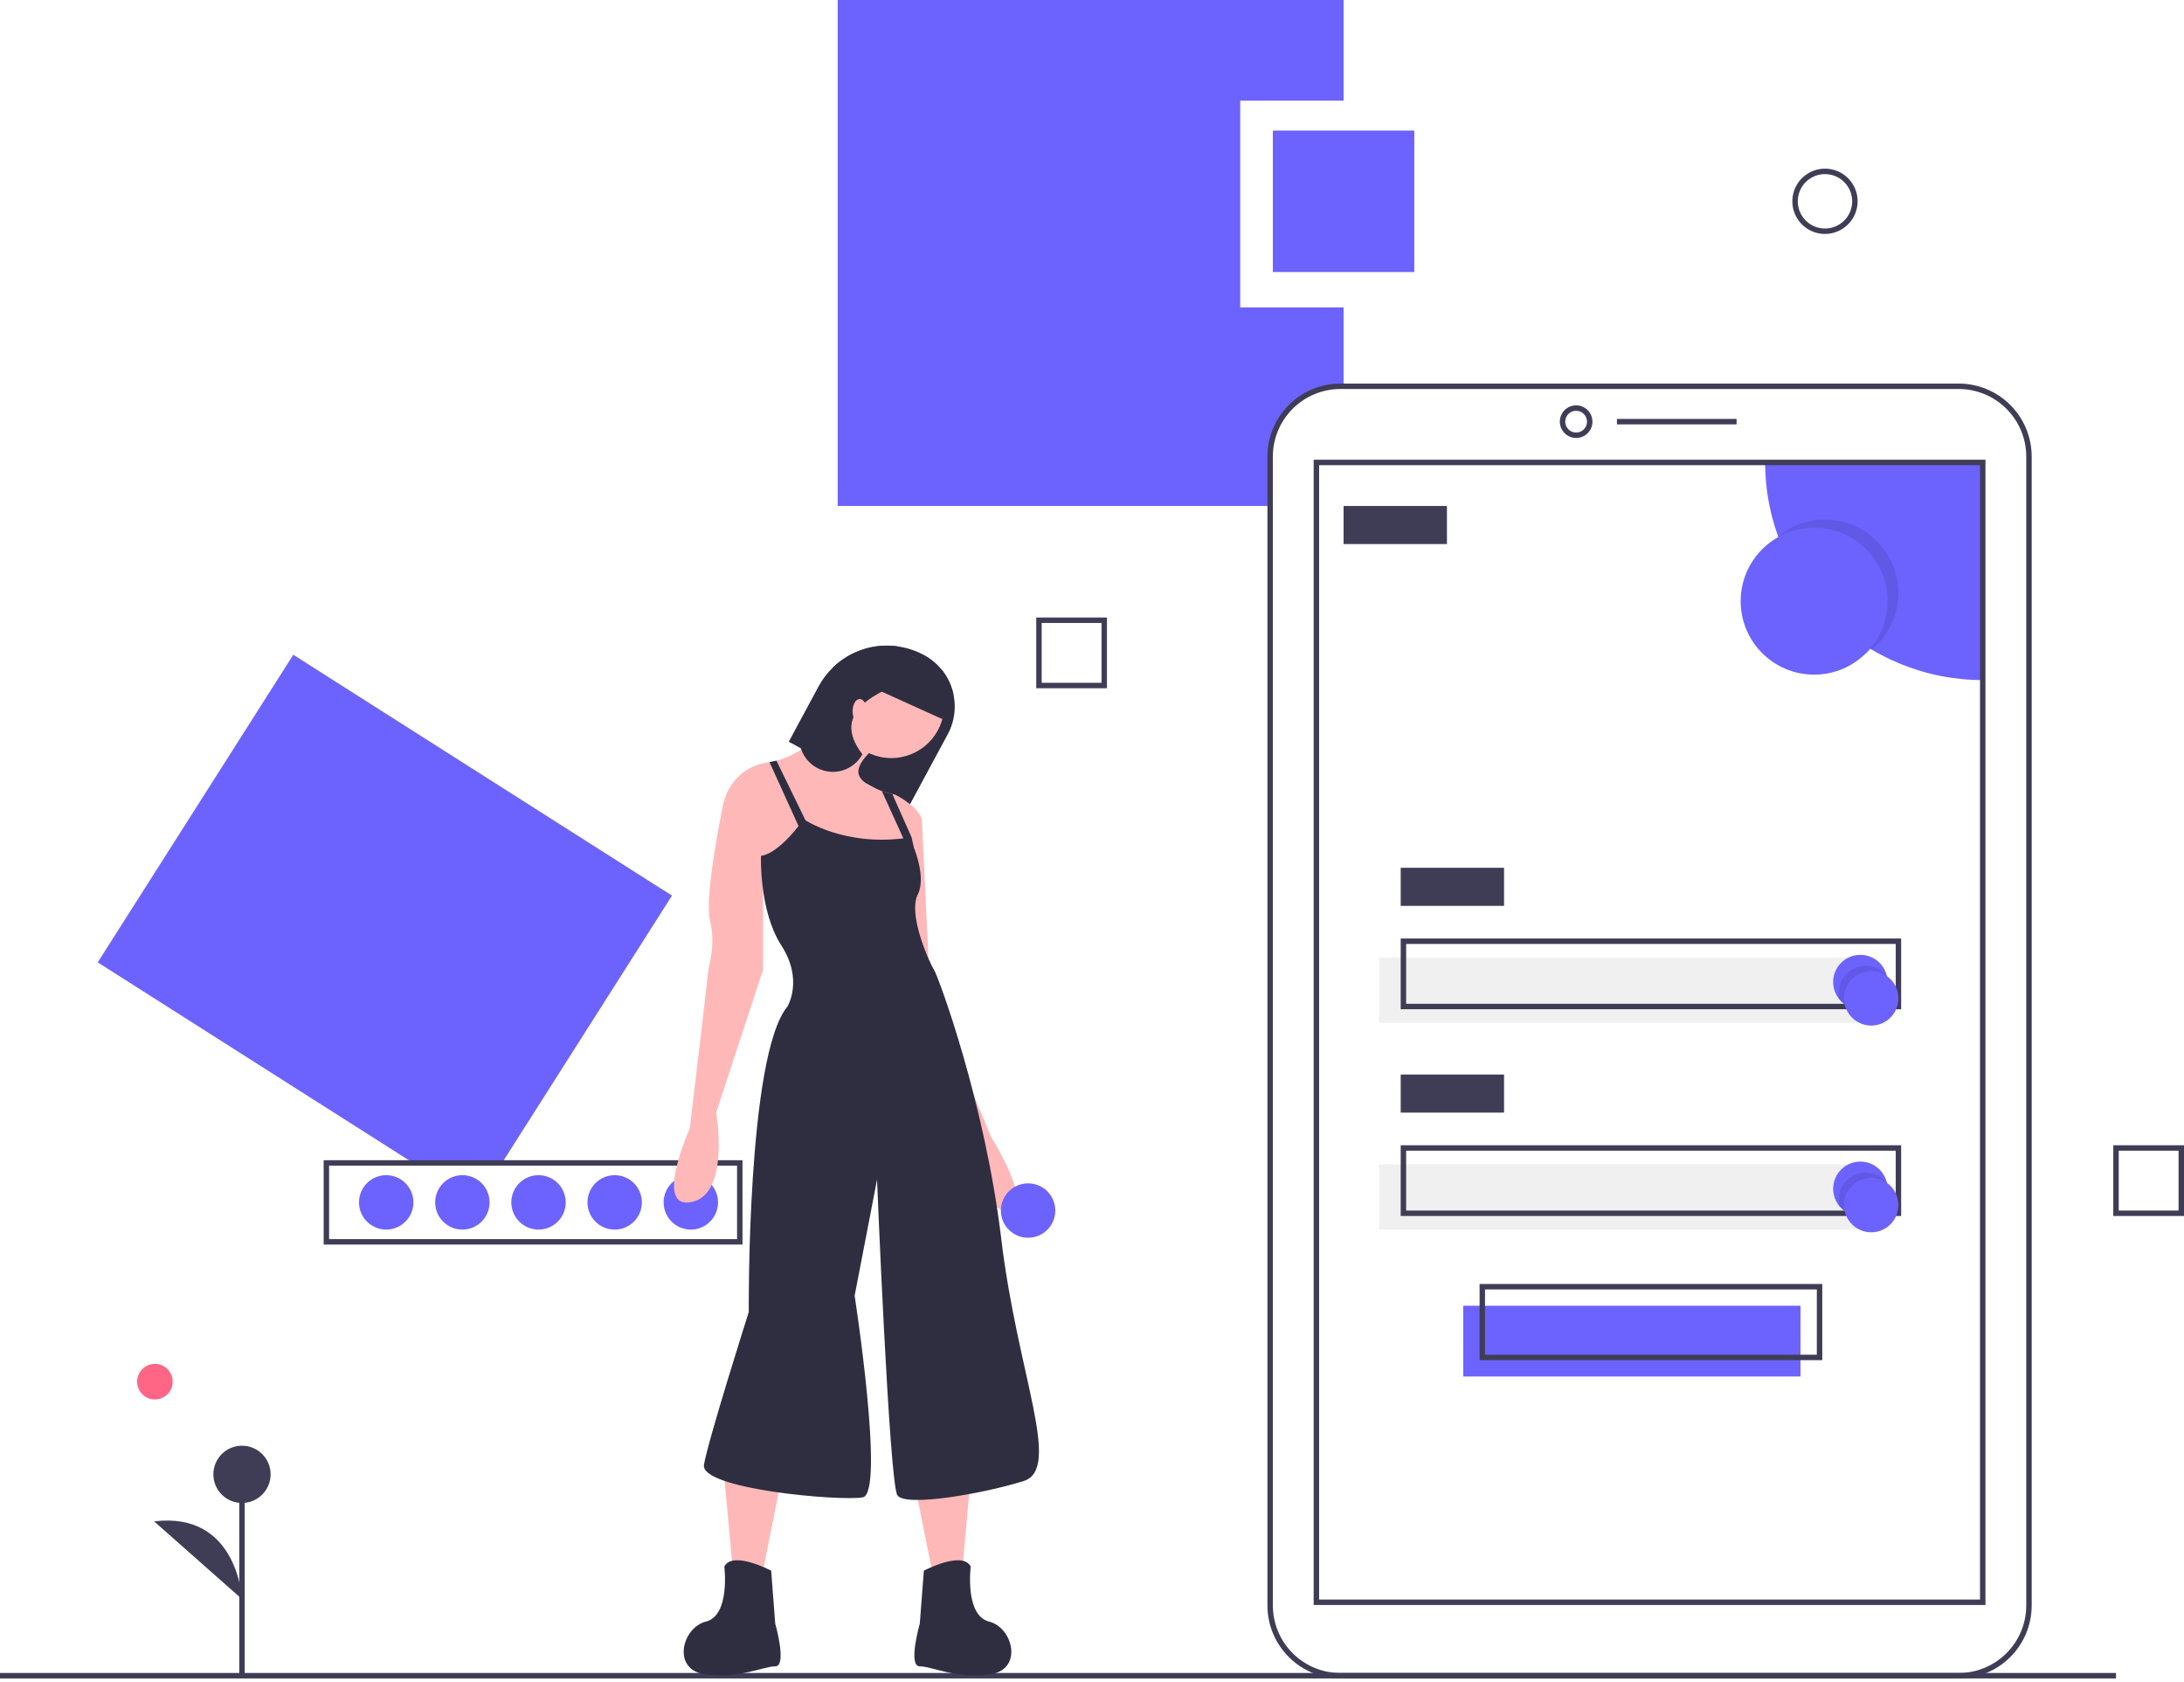 <svg width="500" height="385" viewBox="0 0 500 385" fill="none" xmlns="http://www.w3.org/2000/svg">
<g clip-path="url(#clip0)">
<path d="M115.13 265.878L153.841 205.001L67.145 149.872L22.373 220.28L94.082 265.878H115.13Z" fill="#6C63FF"/>
<path d="M169.988 284.869H74.098V265.567H169.988V284.869ZM75.343 283.624H168.743V266.812H75.343V283.624Z" fill="#3F3D56"/>
<path d="M158.156 281.445C161.595 281.445 164.383 278.657 164.383 275.218C164.383 271.779 161.595 268.991 158.156 268.991C154.717 268.991 151.93 271.779 151.93 275.218C151.93 278.657 154.717 281.445 158.156 281.445Z" fill="#6C63FF"/>
<path d="M140.723 281.445C144.162 281.445 146.949 278.657 146.949 275.218C146.949 271.779 144.162 268.991 140.723 268.991C137.284 268.991 134.496 271.779 134.496 275.218C134.496 278.657 137.284 281.445 140.723 281.445Z" fill="#6C63FF"/>
<path d="M123.287 281.445C126.726 281.445 129.514 278.657 129.514 275.218C129.514 271.779 126.726 268.991 123.287 268.991C119.848 268.991 117.061 271.779 117.061 275.218C117.061 278.657 119.848 281.445 123.287 281.445Z" fill="#6C63FF"/>
<path d="M105.854 281.445C109.292 281.445 112.08 278.657 112.08 275.218C112.08 271.779 109.292 268.991 105.854 268.991C102.415 268.991 99.627 271.779 99.627 275.218C99.627 278.657 102.415 281.445 105.854 281.445Z" fill="#6C63FF"/>
<path d="M88.418 281.445C91.857 281.445 94.645 278.657 94.645 275.218C94.645 271.779 91.857 268.991 88.418 268.991C84.979 268.991 82.191 271.779 82.191 275.218C82.191 278.657 84.979 281.445 88.418 281.445Z" fill="#6C63FF"/>
<path d="M283.936 70.361V23.039H307.597V0H191.781V115.816H290.785V104.492C290.785 102.381 291.201 100.291 292.009 98.341C292.816 96.391 294 94.619 295.493 93.126C296.985 91.634 298.757 90.45 300.708 89.642C302.658 88.834 304.748 88.418 306.859 88.418H307.597V70.361H283.936Z" fill="#6C63FF"/>
<path d="M412.205 298.879H334.994V315.068H412.205V298.879Z" fill="#6C63FF"/>
<path d="M429.016 219.178H315.691V234.122H429.016V219.178Z" fill="#F0F0F0"/>
<path d="M484.433 382.939H0V384.184H484.433V382.939Z" fill="#3F3D56"/>
<path d="M448.435 384.184H306.859C302.432 384.179 298.188 382.419 295.058 379.288C291.928 376.158 290.167 371.915 290.162 367.488V104.492C290.167 100.066 291.928 95.822 295.058 92.692C298.188 89.561 302.432 87.801 306.859 87.796H448.435C452.861 87.801 457.105 89.561 460.235 92.692C463.365 95.822 465.126 100.066 465.131 104.492V367.488C465.126 371.915 463.365 376.158 460.235 379.288C457.105 382.419 452.861 384.179 448.435 384.184ZM306.859 89.041C302.762 89.046 298.835 90.675 295.938 93.572C293.041 96.468 291.412 100.396 291.407 104.492V367.488C291.412 371.584 293.041 375.512 295.938 378.408C298.835 381.305 302.762 382.934 306.859 382.939H448.435C452.531 382.934 456.458 381.305 459.355 378.408C462.252 375.512 463.881 371.584 463.886 367.488V104.492C463.881 100.396 462.252 96.468 459.355 93.572C456.458 90.675 452.531 89.046 448.435 89.041H306.859Z" fill="#3F3D56"/>
<path d="M360.836 100.249C360.097 100.249 359.374 100.03 358.76 99.62C358.146 99.209 357.667 98.626 357.384 97.943C357.101 97.26 357.027 96.509 357.171 95.784C357.316 95.059 357.671 94.394 358.194 93.871C358.716 93.349 359.382 92.993 360.107 92.849C360.831 92.705 361.583 92.779 362.265 93.061C362.948 93.344 363.531 93.823 363.942 94.438C364.352 95.052 364.572 95.774 364.572 96.513C364.57 97.504 364.177 98.453 363.476 99.154C362.776 99.854 361.826 100.248 360.836 100.249ZM360.836 94.022C360.343 94.022 359.861 94.168 359.452 94.442C359.042 94.716 358.723 95.105 358.535 95.56C358.346 96.015 358.297 96.516 358.393 96.999C358.489 97.482 358.726 97.926 359.074 98.274C359.423 98.623 359.867 98.86 360.35 98.956C360.833 99.052 361.334 99.003 361.789 98.814C362.244 98.626 362.633 98.306 362.906 97.897C363.18 97.487 363.326 97.006 363.326 96.513C363.326 95.853 363.063 95.22 362.596 94.753C362.129 94.286 361.496 94.023 360.836 94.022Z" fill="#3F3D56"/>
<path d="M397.573 95.89H370.176V97.136H397.573V95.89Z" fill="#3F3D56"/>
<path d="M453.923 105.853V155.666C440.711 155.666 428.042 150.417 418.7 141.076C409.358 131.734 404.11 119.064 404.109 105.853H453.923Z" fill="#6C63FF"/>
<path d="M454.546 367.372H300.748V105.23H454.546V367.372ZM301.993 366.127H453.301V106.476H301.993V366.127Z" fill="#3F3D56"/>
<path opacity="0.1" d="M417.808 152.553C427.093 152.553 434.62 145.026 434.62 135.741C434.62 126.456 427.093 118.929 417.808 118.929C408.523 118.929 400.996 126.456 400.996 135.741C400.996 145.026 408.523 152.553 417.808 152.553Z" fill="black"/>
<path d="M415.318 154.421C424.603 154.421 432.13 146.894 432.13 137.609C432.13 128.324 424.603 120.797 415.318 120.797C406.033 120.797 398.506 128.324 398.506 137.609C398.506 146.894 406.033 154.421 415.318 154.421Z" fill="#6C63FF"/>
<path d="M331.259 115.816H307.598V124.533H331.259V115.816Z" fill="#3F3D56"/>
<path d="M344.335 198.63H320.674V207.347H344.335V198.63Z" fill="#3F3D56"/>
<path d="M435.244 231.009H320.674V214.819H435.244V231.009ZM321.919 229.763H433.999V216.065H321.919V229.763Z" fill="#3F3D56"/>
<path d="M429.016 266.501H315.691V281.445H429.016V266.501Z" fill="#F0F0F0"/>
<path d="M344.335 245.953H320.674V254.67H344.335V245.953Z" fill="#3F3D56"/>
<path d="M435.244 278.331H320.674V262.142H435.244V278.331ZM321.919 277.086H433.999V263.387H321.919V277.086Z" fill="#3F3D56"/>
<path d="M417.186 311.333H338.73V293.898H417.186V311.333ZM339.976 310.087H415.941V295.143H339.976V310.087Z" fill="#3F3D56"/>
<path d="M432.13 224.782C432.129 226.064 431.734 227.315 430.996 228.363C430.259 229.412 429.216 230.207 428.01 230.641C426.804 231.075 425.493 231.126 424.257 230.787C423.02 230.449 421.919 229.737 421.102 228.748L421.096 228.742C420.501 228.02 420.076 227.173 419.853 226.264C419.63 225.356 419.615 224.408 419.809 223.493C420.002 222.577 420.4 221.717 420.972 220.977C421.544 220.236 422.275 219.634 423.112 219.215C423.948 218.796 424.869 218.571 425.804 218.556C426.74 218.542 427.667 218.738 428.516 219.132C429.365 219.525 430.115 220.104 430.709 220.827C431.303 221.55 431.727 222.397 431.949 223.306C431.949 223.307 431.949 223.308 431.949 223.309C431.95 223.309 431.95 223.31 431.951 223.311C431.951 223.311 431.952 223.312 431.953 223.312C431.954 223.312 431.954 223.313 431.955 223.313C432.07 223.794 432.129 224.287 432.13 224.782Z" fill="#6C63FF"/>
<path opacity="0.1" d="M432.13 224.782C432.13 226.064 431.734 227.315 430.997 228.363C430.259 229.412 429.216 230.207 428.01 230.641C426.804 231.075 425.493 231.126 424.257 230.787C423.021 230.449 421.919 229.737 421.102 228.748L421.096 228.742C420.981 228.261 420.923 227.768 420.922 227.273C420.922 225.991 421.318 224.74 422.055 223.692C422.792 222.643 423.835 221.848 425.041 221.414C426.248 220.98 427.558 220.929 428.795 221.268C430.031 221.606 431.133 222.318 431.949 223.306C431.949 223.307 431.949 223.308 431.95 223.309C431.95 223.31 431.95 223.31 431.951 223.311C431.952 223.311 431.952 223.312 431.953 223.312C431.954 223.312 431.955 223.313 431.955 223.313C432.071 223.794 432.129 224.287 432.13 224.782Z" fill="black"/>
<path d="M428.395 234.745C431.834 234.745 434.621 231.957 434.621 228.518C434.621 225.079 431.834 222.291 428.395 222.291C424.956 222.291 422.168 225.079 422.168 228.518C422.168 231.957 424.956 234.745 428.395 234.745Z" fill="#6C63FF"/>
<path d="M432.13 272.105C432.129 273.387 431.734 274.637 430.996 275.686C430.259 276.734 429.216 277.53 428.01 277.964C426.804 278.398 425.493 278.449 424.257 278.11C423.02 277.771 421.919 277.059 421.102 276.071L421.096 276.065C420.501 275.343 420.076 274.496 419.853 273.587C419.63 272.678 419.615 271.731 419.809 270.816C420.002 269.9 420.4 269.04 420.972 268.299C421.544 267.559 422.275 266.956 423.112 266.537C423.948 266.118 424.869 265.893 425.804 265.879C426.74 265.865 427.667 266.061 428.516 266.454C429.365 266.848 430.115 267.427 430.709 268.15C431.303 268.873 431.727 269.72 431.949 270.629C431.949 270.63 431.949 270.631 431.949 270.631C431.95 270.632 431.95 270.633 431.951 270.634C431.951 270.634 431.952 270.635 431.953 270.635C431.954 270.635 431.954 270.635 431.955 270.635C432.07 271.117 432.129 271.61 432.13 272.105Z" fill="#6C63FF"/>
<path opacity="0.1" d="M432.13 272.105C432.13 273.387 431.734 274.637 430.997 275.686C430.259 276.734 429.216 277.53 428.01 277.964C426.804 278.398 425.493 278.449 424.257 278.11C423.021 277.771 421.919 277.059 421.102 276.071L421.096 276.065C420.981 275.583 420.923 275.09 420.922 274.595C420.922 273.313 421.318 272.063 422.055 271.014C422.792 269.966 423.835 269.17 425.041 268.736C426.248 268.302 427.558 268.251 428.795 268.59C430.031 268.929 431.133 269.641 431.949 270.629C431.949 270.63 431.949 270.631 431.95 270.631C431.95 270.632 431.95 270.633 431.951 270.633C431.952 270.634 431.952 270.634 431.953 270.635C431.954 270.635 431.955 270.635 431.955 270.635C432.071 271.117 432.129 271.61 432.13 272.105Z" fill="black"/>
<path d="M428.395 282.067C431.834 282.067 434.621 279.279 434.621 275.841C434.621 272.402 431.834 269.614 428.395 269.614C424.956 269.614 422.168 272.402 422.168 275.841C422.168 279.279 424.956 282.067 428.395 282.067Z" fill="#6C63FF"/>
<path d="M323.785 29.888H291.406V62.267H323.785V29.888Z" fill="#6C63FF"/>
<path d="M417.808 53.549C416.33 53.549 414.885 53.111 413.657 52.29C412.428 51.469 411.47 50.302 410.905 48.937C410.339 47.571 410.191 46.069 410.48 44.62C410.768 43.17 411.479 41.839 412.524 40.794C413.569 39.749 414.901 39.037 416.35 38.749C417.8 38.461 419.302 38.608 420.667 39.174C422.033 39.739 423.2 40.697 424.021 41.926C424.842 43.155 425.28 44.599 425.28 46.077C425.278 48.058 424.49 49.958 423.089 51.358C421.688 52.759 419.789 53.547 417.808 53.549ZM417.808 39.851C416.576 39.851 415.373 40.216 414.349 40.9C413.325 41.584 412.527 42.557 412.055 43.694C411.584 44.832 411.461 46.084 411.701 47.292C411.941 48.5 412.534 49.609 413.405 50.48C414.276 51.351 415.385 51.944 416.593 52.184C417.801 52.425 419.053 52.301 420.191 51.83C421.329 51.359 422.301 50.56 422.985 49.537C423.669 48.513 424.035 47.309 424.035 46.077C424.033 44.426 423.376 42.844 422.209 41.676C421.041 40.509 419.459 39.852 417.808 39.851Z" fill="#3F3D56"/>
<path d="M253.426 157.534H237.236V141.345H253.426V157.534ZM238.482 156.289H252.18V142.59H238.482V156.289Z" fill="#3F3D56"/>
<path d="M500 278.331H483.811V262.142H500V278.331ZM485.056 277.086H498.754V263.387H485.056V277.086Z" fill="#3F3D56"/>
<path d="M180.576 169.78L183.354 171.276L192.808 176.371L208.069 184.594L216.963 168.092C217.801 166.542 218.325 164.842 218.504 163.088C218.684 161.335 218.516 159.564 218.011 157.876C217.505 156.188 216.671 154.616 215.557 153.25C214.443 151.885 213.071 150.752 211.519 149.918C208.202 148.126 204.402 147.434 200.667 147.941C196.931 148.448 193.453 150.128 190.733 152.738L190.729 152.742C189.391 154.028 188.261 155.514 187.382 157.147L180.576 169.78Z" fill="#2F2E41"/>
<path d="M222.229 338.068L220.365 358.578L213.372 359.51L208.711 336.203L222.229 338.068Z" fill="#FFB8B8"/>
<path d="M211.507 359.51C211.507 359.51 220.364 354.849 222.229 358.578C222.229 358.578 220.83 369.765 226.424 371.164C232.018 372.562 234.348 382.351 226.424 383.284C218.5 384.216 213.372 381.419 210.575 381.419C207.778 381.419 210.575 371.63 210.575 371.63L211.507 359.51Z" fill="#2F2E41"/>
<path d="M165.826 338.068L167.691 358.578L174.683 359.51L179.344 336.203L165.826 338.068Z" fill="#FFB8B8"/>
<path d="M176.547 359.51C176.547 359.51 167.69 354.849 165.825 358.578C165.825 358.578 167.224 369.765 161.63 371.164C156.036 372.562 153.705 382.351 161.63 383.284C169.554 384.216 174.682 381.419 177.479 381.419C180.276 381.419 177.479 371.63 177.479 371.63L176.547 359.51Z" fill="#2F2E41"/>
<path d="M204.049 173.518C210.743 173.518 216.169 168.092 216.169 161.399C216.169 154.705 210.743 149.279 204.049 149.279C197.356 149.279 191.93 154.705 191.93 161.399C191.93 168.092 197.356 173.518 204.049 173.518Z" fill="#FFB8B8"/>
<path d="M165.361 185.172L175.15 200.555L186.804 199.622L205.916 201.021C205.916 201.021 207.72 197.413 209.193 193.903C209.999 192.15 210.62 190.317 211.044 188.435C211.51 185.172 204.984 181.909 204.984 181.909C204.984 181.909 204.727 181.862 204.298 181.76C203.73 181.625 202.853 181.401 201.893 181.075C199.726 180.338 197.12 179.089 196.593 177.247C195.661 173.984 202.653 169.323 202.653 169.323L194.262 161.399C194.262 161.399 186.809 171.752 177.756 174.11C177.231 174.249 176.699 174.358 176.162 174.437C176.134 174.441 176.111 174.446 176.083 174.451C166.294 175.849 165.361 185.172 165.361 185.172Z" fill="#FFB8B8"/>
<path d="M170.487 180.977L165.36 185.172C165.36 185.172 161.164 205.216 162.563 210.81C163.961 216.404 162.097 221.531 162.097 222.463C162.097 223.396 157.901 258.357 157.901 258.357C157.901 258.357 149.511 277.003 158.368 275.138C167.224 273.273 163.961 254.628 163.961 254.628L174.683 221.997V194.495L170.487 180.977Z" fill="#FFB8B8"/>
<path d="M207.314 184.706L211.043 187.503L212.908 226.659L226.892 260.221C226.892 260.221 237.147 276.536 230.621 277.003C224.095 277.469 219.9 260.221 219.9 260.221L207.314 228.057L205.449 196.826L207.314 184.706Z" fill="#FFB8B8"/>
<path d="M184.006 187.503C184.006 187.503 193.328 194.029 208.245 191.698C208.245 191.698 212.44 200.089 210.11 204.75C207.779 209.412 212.907 220.599 213.839 221.997C214.771 223.396 225.492 252.297 229.222 283.529C232.951 314.76 243.206 336.203 234.349 339C225.492 341.797 207.313 345.06 205.448 342.263C203.584 339.466 200.787 270.01 200.787 270.01L195.659 296.581C195.659 296.581 202.651 341.797 197.524 342.729C192.396 343.661 160.232 340.864 161.164 335.271C162.097 329.677 171.42 300.31 171.42 300.31C171.42 300.31 170.953 241.575 180.276 230.388C180.276 230.388 184.006 224.328 178.878 216.404C173.75 208.479 174.216 195.893 174.216 195.893C174.216 195.893 177.946 195.893 184.006 187.503Z" fill="#2F2E41"/>
<path d="M176.162 174.437L184.008 191.698L185.872 190.766L177.756 174.11L176.162 174.437Z" fill="#2F2E41"/>
<path d="M201.891 181.075L207.778 194.029L209.19 193.903L208.71 191.698L204.296 181.76C203.727 181.625 202.851 181.401 201.891 181.075Z" fill="#2F2E41"/>
<path d="M183.353 171.276C183.801 172.718 184.665 173.996 185.836 174.949C187.007 175.903 188.433 176.489 189.936 176.636C191.439 176.782 192.952 176.481 194.285 175.772C195.618 175.062 196.712 173.975 197.43 172.647C191.534 164.937 196.591 160.093 206.17 156.43C206.892 155.09 207.199 153.567 207.052 152.053C206.905 150.539 206.311 149.103 205.345 147.927C202.705 147.589 200.023 147.846 197.494 148.678C194.966 149.511 192.655 150.898 190.732 152.738L190.727 152.742L183.921 165.366C183.437 166.263 183.137 167.248 183.039 168.263C182.941 169.279 183.048 170.303 183.353 171.276Z" fill="#2F2E41"/>
<path d="M196.823 165.594C197.724 165.594 198.454 164.342 198.454 162.797C198.454 161.252 197.724 160 196.823 160C195.922 160 195.191 161.252 195.191 162.797C195.191 164.342 195.922 165.594 196.823 165.594Z" fill="#FFB8B8"/>
<path d="M201.686 158.234L215.698 164.582L218.266 158.914C217.824 156.842 216.897 154.905 215.563 153.26L205.918 148.892L201.686 158.234Z" fill="#2F2E41"/>
<path d="M235.367 283.313C238.806 283.313 241.594 280.525 241.594 277.086C241.594 273.647 238.806 270.859 235.367 270.859C231.928 270.859 229.141 273.647 229.141 277.086C229.141 280.525 231.928 283.313 235.367 283.313Z" fill="#6C63FF"/>
<path d="M35.464 320.328C37.711 320.328 39.533 318.506 39.533 316.259C39.533 314.011 37.711 312.189 35.464 312.189C33.216 312.189 31.395 314.011 31.395 316.259C31.395 318.506 33.216 320.328 35.464 320.328Z" fill="#FF6584"/>
<path d="M56.025 337.468H54.779V383.801H56.025V337.468Z" fill="#3F3D56"/>
<path d="M55.4 344.019C59.019 344.019 61.952 341.086 61.952 337.467C61.952 333.849 59.019 330.915 55.4 330.915C51.781 330.915 48.848 333.849 48.848 337.467C48.848 341.086 51.781 344.019 55.4 344.019Z" fill="#3F3D56"/>
<path d="M55.402 366.023C55.402 366.023 54.466 345.892 35.277 348.232L55.402 366.023Z" fill="#3F3D56"/>
</g>
<defs>
<clipPath id="clip0">
<rect width="500" height="384.184" fill="white"/>
</clipPath>
</defs>
</svg>
